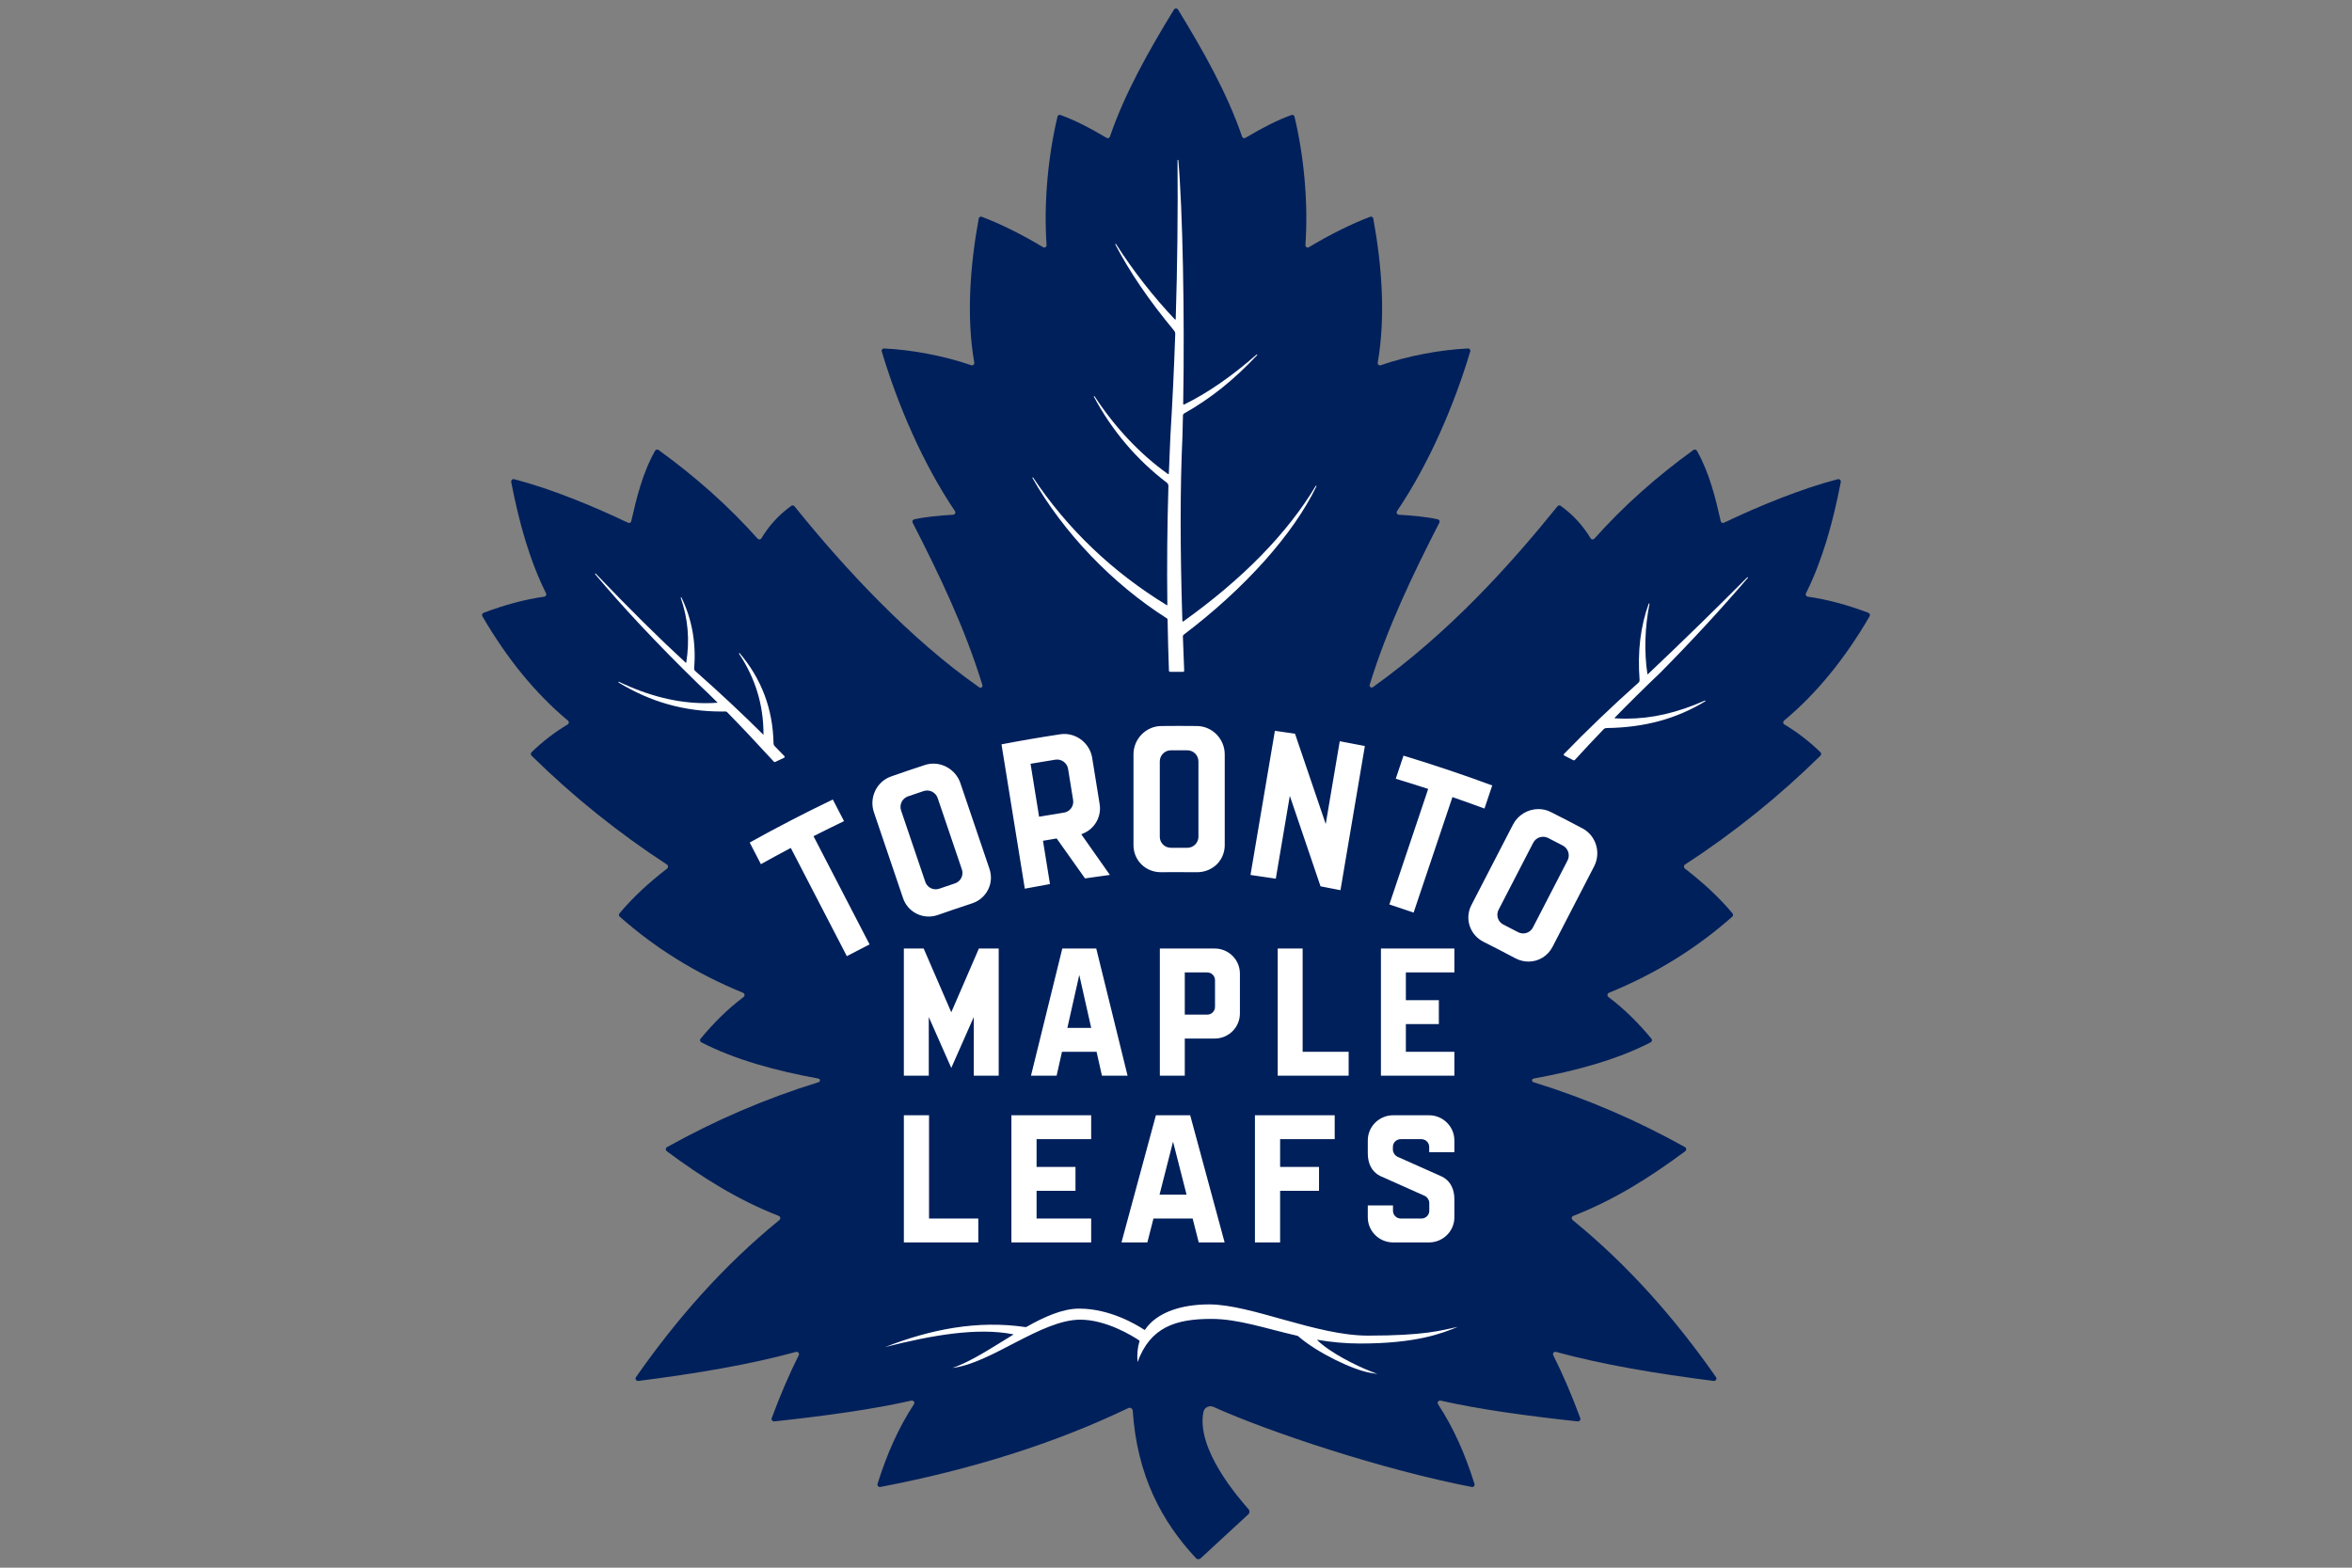 <?xml version="1.0" encoding="UTF-8" standalone="no"?>
<!DOCTYPE svg PUBLIC "-//W3C//DTD SVG 1.1//EN" "http://www.w3.org/Graphics/SVG/1.1/DTD/svg11.dtd">
<svg width="100%" height="100%" viewBox="0 0 960 640" version="1.1" xmlns="http://www.w3.org/2000/svg" xmlns:xlink="http://www.w3.org/1999/xlink" xml:space="preserve" xmlns:serif="http://www.serif.com/" style="fill-rule:evenodd;clip-rule:evenodd;stroke-linejoin:round;stroke-miterlimit:2;">
    <rect x="0" y="0" width="960" height="640" fill="#808080" stroke="none"/>
    <path d="M763.095,251.614C763.182,251.46 763.228,251.287 763.228,251.11C763.228,250.689 762.967,250.309 762.574,250.158C754.045,246.958 746.002,244.744 737.861,243.586C737.386,243.523 737.027,243.114 737.027,242.634C737.027,242.483 737.063,242.335 737.131,242.2C743.803,228.822 748.12,213.452 751.339,196.798C751.477,196.081 750.824,195.448 750.118,195.632C735.118,199.528 717.948,206.581 703.664,213.405C703.537,213.467 703.397,213.499 703.255,213.499C702.818,213.499 702.436,213.192 702.342,212.765C700.242,203.515 697.748,193.079 692.625,184.037C692.444,183.727 692.111,183.536 691.753,183.536C691.541,183.536 691.334,183.603 691.162,183.727C676.048,194.663 662.542,206.687 650.779,219.891C650.595,220.099 650.331,220.217 650.054,220.217C649.71,220.217 649.392,220.035 649.218,219.739C646.186,214.735 642.236,210.261 637.026,206.512C636.614,206.216 636.036,206.294 635.716,206.687C616.31,230.687 591.887,257.949 560.369,280.523C559.715,280.991 558.819,280.353 559.053,279.583C566.208,256.179 576.982,233.876 587.483,213.396C587.554,213.259 587.592,213.107 587.592,212.953C587.592,212.509 587.283,212.12 586.851,212.019C582.431,211.018 576.537,210.456 570.951,210.14C570.452,210.115 570.055,209.698 570.055,209.198C570.055,209.007 570.113,208.821 570.221,208.664C583.506,188.966 593.662,165.008 600.101,143.466C600.127,143.379 600.14,143.288 600.14,143.197C600.14,142.684 599.718,142.262 599.205,142.262C599.193,142.262 599.18,142.262 599.167,142.263C588.063,142.759 574.654,145.257 563.552,149.108C563.452,149.144 563.347,149.162 563.241,149.162C562.737,149.162 562.322,148.747 562.322,148.243C562.322,148.186 562.327,148.128 562.338,148.071C565.583,129.458 564.079,108.584 560.531,89.241C560.45,88.782 560.047,88.445 559.582,88.445C559.467,88.445 559.354,88.465 559.247,88.505C551.411,91.457 542.434,95.977 534.266,100.911C534.116,101.004 533.944,101.053 533.768,101.053C533.249,101.053 532.823,100.626 532.823,100.108C532.823,100.082 532.824,100.057 532.826,100.031C534.055,82.531 532.117,63.19 528.366,47.609C528.268,47.196 527.896,46.901 527.472,46.901C527.37,46.901 527.269,46.918 527.173,46.951C521.47,48.934 514.764,52.446 508.365,56.265C508.215,56.356 508.043,56.404 507.867,56.404C507.455,56.404 507.086,56.138 506.955,55.747C500.932,38.117 491.267,20.97 480.851,3.937C480.669,3.642 480.346,3.462 480,3.462C479.654,3.462 479.331,3.642 479.149,3.937C468.732,20.97 459.068,38.117 453.045,55.747C452.914,56.138 452.545,56.404 452.133,56.404C451.957,56.404 451.785,56.356 451.635,56.265C445.235,52.445 438.529,48.935 432.827,46.951C432.731,46.918 432.63,46.901 432.529,46.901C432.104,46.901 431.732,47.196 431.634,47.609C427.882,63.189 425.945,82.531 427.174,100.03C427.176,100.056 427.177,100.081 427.177,100.107C427.177,100.625 426.751,101.052 426.232,101.052C426.056,101.052 425.884,101.003 425.734,100.91C417.566,95.977 408.589,91.457 400.752,88.505C400.645,88.466 400.532,88.445 400.418,88.445C399.953,88.445 399.55,88.783 399.469,89.241C395.921,108.584 394.416,129.458 397.662,148.071C397.673,148.127 397.678,148.184 397.678,148.242C397.678,148.746 397.263,149.162 396.758,149.162C396.652,149.162 396.547,149.144 396.448,149.108C385.346,145.258 371.937,142.758 360.833,142.263C360.82,142.262 360.807,142.262 360.795,142.262C360.282,142.262 359.86,142.684 359.86,143.197C359.86,143.288 359.873,143.379 359.899,143.466C366.338,165.008 376.494,188.966 389.779,208.664C389.887,208.821 389.945,209.007 389.945,209.198C389.945,209.698 389.548,210.115 389.049,210.14C383.463,210.456 377.569,211.018 373.149,212.02C372.717,212.122 372.408,212.51 372.408,212.955C372.408,213.108 372.445,213.26 372.516,213.396C383.036,233.91 393.826,256.251 400.981,279.698C401.208,280.441 400.356,281.067 399.719,280.623C371.797,261.101 345.003,232.461 324.284,206.691C323.965,206.296 323.386,206.217 322.973,206.513C317.763,210.262 313.814,214.736 310.782,219.739C310.608,220.035 310.29,220.217 309.947,220.217C309.67,220.217 309.406,220.099 309.222,219.891C297.458,206.687 283.952,194.663 268.837,183.727C268.665,183.603 268.459,183.537 268.247,183.537C267.889,183.537 267.557,183.728 267.376,184.037C262.252,193.079 259.758,203.516 257.657,212.766C257.563,213.193 257.181,213.499 256.744,213.499C256.603,213.499 256.463,213.467 256.336,213.405C242.052,206.581 224.882,199.528 209.882,195.632C209.175,195.449 208.522,196.082 208.661,196.798C211.881,213.452 216.197,228.822 222.87,242.2C222.939,242.335 222.974,242.484 222.974,242.635C222.974,243.115 222.614,243.525 222.138,243.587C213.998,244.744 205.954,246.957 197.426,250.157C197.033,250.308 196.771,250.688 196.771,251.109C196.771,251.286 196.817,251.46 196.905,251.614C206.933,268.86 218.505,283.087 231.821,294.191C232.041,294.373 232.169,294.644 232.169,294.93C232.169,295.271 231.987,295.587 231.692,295.758C226.359,298.946 221.418,302.749 216.97,307.088C216.779,307.276 216.672,307.533 216.672,307.802C216.672,308.07 216.78,308.328 216.971,308.516C233.863,325.134 252.374,340.022 272.228,352.956C272.511,353.14 272.682,353.456 272.682,353.794C272.682,354.105 272.536,354.399 272.289,354.588C264.923,360.287 258.435,366.202 252.869,372.856C252.527,373.27 252.574,373.889 252.976,374.246C267.459,387.063 284.041,397.447 303.291,405.305C303.664,405.456 303.908,405.82 303.908,406.222C303.908,406.536 303.759,406.833 303.506,407.019C296.659,412.166 291.094,417.859 285.973,424.021C285.824,424.2 285.743,424.426 285.743,424.659C285.743,425.029 285.949,425.371 286.277,425.543C300.034,432.613 316.731,437.183 334.05,440.317C334.837,440.46 334.9,441.547 334.135,441.785C312.019,448.629 291.705,457.472 272.257,468.301C271.943,468.478 271.748,468.812 271.748,469.173C271.748,469.487 271.896,469.784 272.148,469.973C286.403,480.561 300.94,489.79 317.856,496.385C318.236,496.53 318.489,496.896 318.489,497.303C318.489,497.6 318.355,497.881 318.124,498.067C295.006,516.91 276.102,538.601 259.591,562.197C259.097,562.903 259.688,563.869 260.544,563.76C284.104,560.763 306.029,557.082 324.921,551.904C325.006,551.88 325.093,551.868 325.181,551.868C325.699,551.868 326.125,552.294 326.125,552.812C326.125,552.963 326.089,553.112 326.019,553.246C321.972,561.322 318.323,569.918 314.993,578.936C314.736,579.632 315.313,580.364 316.05,580.284C337.294,577.982 356.602,575.285 372.007,571.79C372.869,571.594 373.513,572.541 373.028,573.28C366.511,583.207 361.893,593.951 358.183,605.753C357.957,606.471 358.593,607.18 359.331,607.039C396.573,599.926 430.464,589.27 460.529,574.841C461.341,574.451 462.27,575.01 462.331,575.909C464.142,602.613 474.264,621.183 488.121,636.104C488.635,636.657 489.504,636.684 490.058,636.173L509.514,618.213C510.104,617.668 510.159,616.76 509.631,616.156C505.783,611.756 488.075,591.66 491.208,576.381C491.581,574.561 493.601,573.588 495.294,574.354C517.726,584.502 564.217,600 600.722,607.047C601.442,607.187 602.049,606.492 601.829,605.791C598.117,593.974 593.496,583.218 586.972,573.281C586.487,572.541 587.131,571.594 587.993,571.791C603.398,575.285 622.706,577.982 643.95,580.284C644.688,580.364 645.264,579.632 645.007,578.935C641.677,569.918 638.028,561.322 633.982,553.246C633.913,553.112 633.876,552.963 633.876,552.812C633.876,552.294 634.302,551.868 634.82,551.868C634.908,551.868 634.995,551.88 635.079,551.904C653.971,557.082 675.895,560.764 699.456,563.76C700.311,563.869 700.903,562.903 700.408,562.196C683.898,538.602 664.994,516.91 641.876,498.066C641.646,497.88 641.512,497.599 641.512,497.303C641.512,496.896 641.764,496.53 642.144,496.385C659.06,489.79 673.596,480.561 687.852,469.973C688.104,469.784 688.253,469.487 688.253,469.173C688.253,468.812 688.057,468.478 687.743,468.301C668.296,457.472 647.981,448.629 625.865,441.785C625.1,441.548 625.163,440.46 625.951,440.317C643.269,437.183 659.966,432.612 673.723,425.543C674.051,425.371 674.258,425.03 674.258,424.659C674.258,424.426 674.176,424.2 674.027,424.021C668.906,417.858 663.341,412.166 656.493,407.019C656.24,406.833 656.091,406.537 656.091,406.222C656.091,405.82 656.336,405.456 656.709,405.305C675.959,397.447 692.541,387.063 707.024,374.245C707.427,373.89 707.475,373.268 707.13,372.856C701.565,366.202 695.077,360.286 687.71,354.588C687.463,354.399 687.317,354.105 687.317,353.794C687.317,353.456 687.488,353.14 687.771,352.956C707.626,340.022 726.137,325.134 743.029,308.516C743.425,308.126 743.429,307.476 743.029,307.089C738.582,302.75 733.641,298.947 728.308,295.759C728.012,295.588 727.83,295.271 727.83,294.93C727.83,294.644 727.958,294.373 728.178,294.191C741.496,283.087 753.068,268.86 763.095,251.614Z" style="fill:rgb(0,32,91);fill-rule:nonzero;"/>
    <g>
        <path d="M476.286,252.452C476.456,252.559 476.558,252.742 476.562,252.945C476.695,260.352 476.878,267.178 477.119,273.815C477.129,274.065 477.332,274.263 477.584,274.265L482.864,274.288L482.868,274.288C483.129,274.287 483.343,274.072 483.343,273.811C483.343,273.804 483.343,273.797 483.343,273.79C483.15,269.13 482.969,264.417 482.808,259.783C482.8,259.531 482.916,259.291 483.117,259.139C508.15,240.18 527.925,218.049 537.371,198.415L537.096,198.267C525.486,217.69 507.282,236.334 482.989,253.682C482.845,253.778 482.604,253.7 482.598,253.487C481.662,223.755 481.668,199.244 482.618,178.548C482.699,175.758 482.771,172.834 482.841,169.606C482.848,169.268 483.034,168.958 483.329,168.792C494.023,162.786 503.796,154.964 513.207,144.879L512.989,144.655C502.629,153.723 492.931,160.423 483.337,165.138C483.228,165.19 483.097,165.167 483.012,165.082C482.959,165.028 482.93,164.955 482.932,164.88C483.575,128.196 482.717,85.384 480.937,65.295L480.625,65.31C480.805,86.972 480.557,108.636 479.883,130.288C479.879,130.392 479.791,130.474 479.687,130.472C479.583,130.47 479.597,130.462 479.551,130.412C470.731,121.096 462.623,110.709 455.453,99.541L455.183,99.697C461.118,111.109 468.981,122.648 479.222,134.975C479.542,135.36 479.71,135.848 479.692,136.349C479.215,150.221 478.556,164.086 477.715,177.941C477.487,182.563 477.285,187.451 477.078,193.327C477.071,193.527 476.847,193.604 476.715,193.513C465.435,185.503 455.057,174.499 446.702,161.69L446.432,161.849C453.842,175.766 463.87,187.609 476.242,197.048C476.677,197.38 476.926,197.901 476.91,198.443C476.414,214.603 476.268,230.772 476.47,246.939C476.471,246.977 476.456,247.013 476.43,247.04C476.383,247.085 476.311,247.095 476.254,247.064C454.057,233.515 435.674,215.954 421.616,194.867L421.351,195.03C433.986,217.388 454.01,238.317 476.286,252.452ZM316.221,311.101C316.293,311.101 316.364,311.086 316.429,311.055L320.037,309.35C320.158,309.293 320.244,309.181 320.267,309.05C320.292,308.919 320.252,308.784 320.16,308.688C318.84,307.311 317.512,305.941 316.176,304.579C315.894,304.29 315.733,303.903 315.728,303.499C315.483,289.493 310.809,277.072 301.836,266.579L301.586,266.768C308.363,276.972 311.65,287.82 311.633,299.93C311.633,299.956 311.607,299.964 311.581,299.953C302.994,291.396 293.633,282.64 283.758,273.924C283.451,273.651 283.29,273.248 283.325,272.839C284.194,262.512 282.441,252.76 278.115,243.851L277.827,243.971C280.846,252.626 281.586,261.32 280.091,270.545L279.939,270.6C269.016,260.548 256.955,248.609 243.072,234.104L242.839,234.313C254.512,248.227 268.298,262.907 284.987,279.192C287.678,281.707 290.324,284.271 292.923,286.882C291.294,287.004 289.637,287.063 287.997,287.063C276.532,287.064 264.932,284.197 252.537,278.297L252.388,278.571C265.492,286.581 279.293,290.475 294.581,290.475C295.095,290.475 295.611,290.47 296.145,290.461C296.382,290.461 296.604,290.553 296.766,290.717C302.306,296.352 308.551,302.969 315.857,310.941C315.951,311.044 316.083,311.101 316.221,311.101ZM677.791,274.514C690.461,261.704 702.467,248.686 713.475,235.826L713.245,235.614C700.203,248.721 686.916,261.68 672.627,275.231C672.603,275.254 672.57,275.267 672.537,275.266C672.483,275.266 672.417,275.232 672.407,275.158C671.054,266.056 671.354,256.123 673.276,246.429L672.976,246.345C669.569,255.752 668.338,265.96 669.213,277.555C669.246,277.991 669.07,278.425 668.745,278.717C657.908,288.388 647.685,298.175 638.36,307.807C638.287,307.882 638.246,307.983 638.246,308.088C638.246,308.24 638.332,308.379 638.467,308.448L642.141,310.341C642.368,310.457 642.647,310.407 642.819,310.219C646.654,306.018 650.543,301.867 654.485,297.766C654.82,297.421 655.28,297.224 655.761,297.218C671.134,297.036 684.333,293.446 696.11,286.244L695.965,285.967C684.503,291.027 674.25,293.384 663.699,293.384C662.18,293.383 660.661,293.335 659.145,293.239C659.093,293.235 659.047,293.201 659.029,293.152C659.009,293.106 659.019,293.053 659.054,293.017C665.184,286.733 671.43,280.564 677.791,274.514ZM493.529,532.513C482.662,532.513 472.345,535.493 467.346,542.838C467.288,542.924 467.183,542.954 467.096,542.897C463.821,540.761 453.041,534.236 440.482,534.236C433.724,534.236 426.356,537.516 418.916,541.726C418.827,541.777 418.723,541.796 418.621,541.782C398.839,538.867 379.875,542.699 361.32,549.91C380.706,545.003 398.979,541.873 413.51,544.713C413.598,544.731 413.617,544.848 413.54,544.894C404.922,550.132 396.383,555.863 388.76,558.449C404.488,556.626 425.004,538.749 440.915,538.749C451.522,538.749 462.205,545.364 465.023,547.242C465.113,547.302 465.143,547.406 465.111,547.51C464.336,550.007 464.031,552.852 464.304,556.084C469.487,541.74 480,538.432 494.404,538.432C505.481,538.432 516.577,542.376 529.53,545.324C529.652,545.351 529.766,545.408 529.86,545.49C537.774,552.376 552.312,559.261 559.25,560.424L562.228,560.924L559.416,559.824C553.476,557.504 542.95,552.266 537.666,547.124C537.601,547.062 537.66,546.956 537.749,546.971C543.142,547.882 548.877,548.486 555.066,548.486C578.12,548.486 588.498,544.37 595.02,541.69C588.088,543.16 581.49,545.262 558.339,545.262C537.239,545.262 510.721,532.513 493.529,532.513ZM332.755,341.016C336.65,339.046 340.566,337.117 344.501,335.227L339.927,326.397C328.445,331.91 317.13,337.768 306,343.961L310.572,352.792C314.386,350.67 318.222,348.587 322.078,346.543L322.777,346.173L345.646,390.346C348.724,388.72 351.816,387.12 354.92,385.545L332.051,341.372L332.756,341.015L332.755,341.016ZM379.052,374.173C380.338,374.173 381.618,373.953 382.856,373.517C387.455,371.896 392.072,370.33 396.708,368.818C399.618,367.869 401.96,365.868 403.305,363.184C404.625,360.546 404.825,357.538 403.866,354.711L391.97,319.636C390.396,314.992 385.881,311.75 380.99,311.75C379.812,311.75 378.646,311.936 377.523,312.302C372.899,313.81 368.293,315.372 363.705,316.988C357.812,319.062 354.668,325.616 356.698,331.597L368.594,366.672C370.107,371.145 374.33,374.174 379.052,374.173ZM370.594,325.118C372.726,324.382 374.86,323.658 377,322.945C379.352,322.17 381.927,323.453 382.724,325.798L392.608,354.947C392.994,356.073 392.912,357.308 392.38,358.373C391.849,359.445 390.91,360.26 389.774,360.635C387.637,361.345 385.508,362.068 383.382,362.803C382.909,362.966 382.412,363.05 381.912,363.05L381.91,363.05C379.997,363.05 378.285,361.824 377.671,360.012L367.787,330.863C366.986,328.505 368.245,325.928 370.594,325.118ZM488.585,356.077C494.985,356.077 499.893,351.217 499.893,345.016L499.893,307.978C499.894,301.663 494.813,296.466 488.566,296.393C483.703,296.335 478.839,296.335 473.976,296.393C467.728,296.463 462.647,301.661 462.647,307.978L462.647,345.016C462.647,351.219 467.554,356.078 473.817,356.078C475.019,356.071 480.584,355.984 488.585,356.077ZM473.385,310.844C473.383,308.354 475.405,306.317 477.888,306.304C480.144,306.292 482.4,306.292 484.654,306.304C487.136,306.319 489.156,308.356 489.156,310.844L489.156,341.624C489.148,344.081 487.124,346.099 484.667,346.1C482.41,346.088 480.154,346.088 477.897,346.1C475.399,346.1 473.385,344.092 473.385,341.624L473.385,310.844ZM470.797,497.46L486.794,497.46L489.281,507.216L499.847,507.216L485.795,455.303L471.796,455.303L457.744,507.216L468.311,507.216L470.797,497.459L470.797,497.46ZM478.796,466.073L484.308,487.703L473.283,487.703L478.796,466.073ZM506.088,413.715L506.088,397.481C506.088,391.815 501.493,387.235 495.827,387.235L473.409,387.235L473.409,439.147L483.585,439.147L483.585,423.976L495.827,423.976C501.493,423.976 506.087,419.382 506.087,413.716L506.088,413.715ZM495.923,411.065C495.923,412.795 494.5,414.218 492.77,414.219L483.585,414.219L483.585,396.991L492.77,396.991C494.5,396.992 495.923,398.415 495.923,400.145L495.923,411.065ZM368.92,455.304L368.92,507.216L399.307,507.216L399.307,497.459L379.198,497.459L379.198,455.304L368.92,455.304ZM407.635,387.235L399.547,387.235L388.277,413.255L377.009,387.235L368.919,387.235L368.919,439.147L379.096,439.147L379.096,415.195L388.277,435.976L397.459,415.196L397.459,439.146L407.635,439.146L407.635,387.235ZM428.56,360.915L425.707,343.243L426.471,343.11C427.916,342.86 429.363,342.615 430.813,342.376L431.295,342.296L431.578,342.694C435.336,347.976 439.097,353.279 442.863,358.602C446.245,358.097 449.651,357.619 453.012,357.176C449.306,351.892 445.601,346.626 441.901,341.383L441.341,340.59L442.233,340.211C446.904,338.239 449.645,333.291 448.839,328.286L445.786,309.376C444.888,303.827 440.006,299.641 434.428,299.641C433.871,299.641 433.308,299.684 432.754,299.768C424.733,300.974 416.738,302.343 408.773,303.876L418.288,362.798C421.707,362.141 425.131,361.514 428.56,360.915ZM421.394,311.678C424.521,311.137 427.652,310.621 430.787,310.13C433.245,309.744 435.564,311.487 435.953,313.889L438.007,326.61C438.201,327.784 437.915,328.989 437.213,329.95C436.513,330.919 435.452,331.566 434.27,331.746C431.143,332.235 428.02,332.75 424.901,333.289L424.121,333.423L420.631,311.81L421.394,311.678ZM449.775,439.147L460.236,439.147L447.452,387.235L433.592,387.235L420.808,439.147L431.269,439.147L433.464,429.391L447.58,429.391L449.775,439.147ZM435.657,419.635L440.522,398.005L445.387,419.635L435.657,419.635ZM544.775,465.06L544.775,455.303L512.218,455.303L512.218,507.216L522.497,507.216L522.497,486.137L538.377,486.137L538.377,476.382L522.497,476.382L522.497,465.06L544.775,465.06ZM520.364,298.35L510.404,357.198C513.824,357.671 517.292,358.18 520.734,358.715L526.453,324.91L527.452,327.825C531.334,339.151 535.181,350.489 538.994,361.839C541.707,362.345 544.419,362.869 547.128,363.412L557.086,304.565C553.674,303.881 550.257,303.226 546.834,302.6L541.111,336.42L540.117,333.467C536.305,322.147 532.458,310.839 528.576,299.543C525.841,299.127 523.104,298.73 520.364,298.35ZM568.648,507.216L583.259,507.216C588.982,507.216 593.622,502.623 593.622,496.956L593.622,489.524C593.622,485.673 592.129,482.146 588.666,480.391C588.666,480.391 570.479,472.299 570.232,472.165C569.365,471.698 568.525,470.541 568.525,469.367L568.525,468.221C568.525,466.475 569.955,465.06 571.718,465.06L580.154,465.06C581.915,465.06 583.343,466.473 583.343,468.216L583.343,470.384L593.622,470.384L593.622,465.563C593.622,459.897 588.982,455.303 583.259,455.303L568.648,455.303C562.924,455.303 558.285,459.897 558.285,465.563L558.285,470.912C558.285,474.762 559.778,478.29 563.241,480.044C563.241,480.044 581.428,488.137 581.675,488.271C582.541,488.738 583.382,489.895 583.382,491.069L583.382,494.299C583.382,496.044 581.952,497.459 580.189,497.459L571.752,497.459C569.992,497.459 568.564,496.046 568.564,494.303L568.564,492.103L558.284,492.103L558.284,496.957C558.284,502.623 562.924,507.216 568.648,507.216ZM593.621,429.39L573.821,429.39L573.821,418.07L587.287,418.07L587.287,408.314L573.82,408.314L573.82,396.992L593.62,396.992L593.62,387.236L563.644,387.236L563.644,439.148L593.62,439.148L593.621,429.39ZM550.472,429.39L531.692,429.39L531.692,387.235L521.515,387.235L521.515,439.147L550.472,439.147L550.472,429.39ZM576.986,372.558L592.833,325.408L593.581,325.668C597.705,327.098 601.814,328.569 605.908,330.083L609.076,320.657C597.128,316.238 585.051,312.179 572.859,308.485L569.692,317.912C573.869,319.177 578.032,320.486 582.182,321.837L582.935,322.081L567.088,369.231C570.396,370.313 573.696,371.422 576.986,372.558ZM445.374,465.06L445.374,455.303L412.816,455.303L412.816,507.216L445.374,507.216L445.374,497.459L423.095,497.459L423.095,486.137L438.975,486.137L438.975,476.382L423.095,476.382L423.095,465.06L445.374,465.06ZM645.92,338.188C641.625,335.904 637.302,333.672 632.954,331.491C631.393,330.704 629.668,330.296 627.92,330.3C623.607,330.3 619.546,332.766 617.574,336.583L600.573,369.488C599.203,372.141 598.95,375.146 599.861,377.952C600.79,380.807 602.807,383.135 605.542,384.508C609.9,386.694 614.232,388.932 618.536,391.222C620.178,392.097 622.009,392.558 623.869,392.564C628.005,392.564 631.756,390.273 633.662,386.585L650.664,353.681C653.564,348.071 651.435,341.121 645.919,338.188L645.92,338.188ZM639.808,351.298L625.679,378.644C624.914,380.131 623.376,381.067 621.704,381.064C620.984,381.064 620.263,380.887 619.618,380.55C617.625,379.506 615.626,378.473 613.621,377.451C612.119,376.69 611.169,375.143 611.169,373.459C611.169,372.744 611.341,372.039 611.669,371.404L625.797,344.059C626.93,341.854 629.673,340.968 631.882,342.092C633.891,343.116 635.894,344.152 637.892,345.198C640.092,346.351 640.951,349.088 639.808,351.298Z" style="fill:white;fill-rule:nonzero;"/>
    </g>
</svg>

